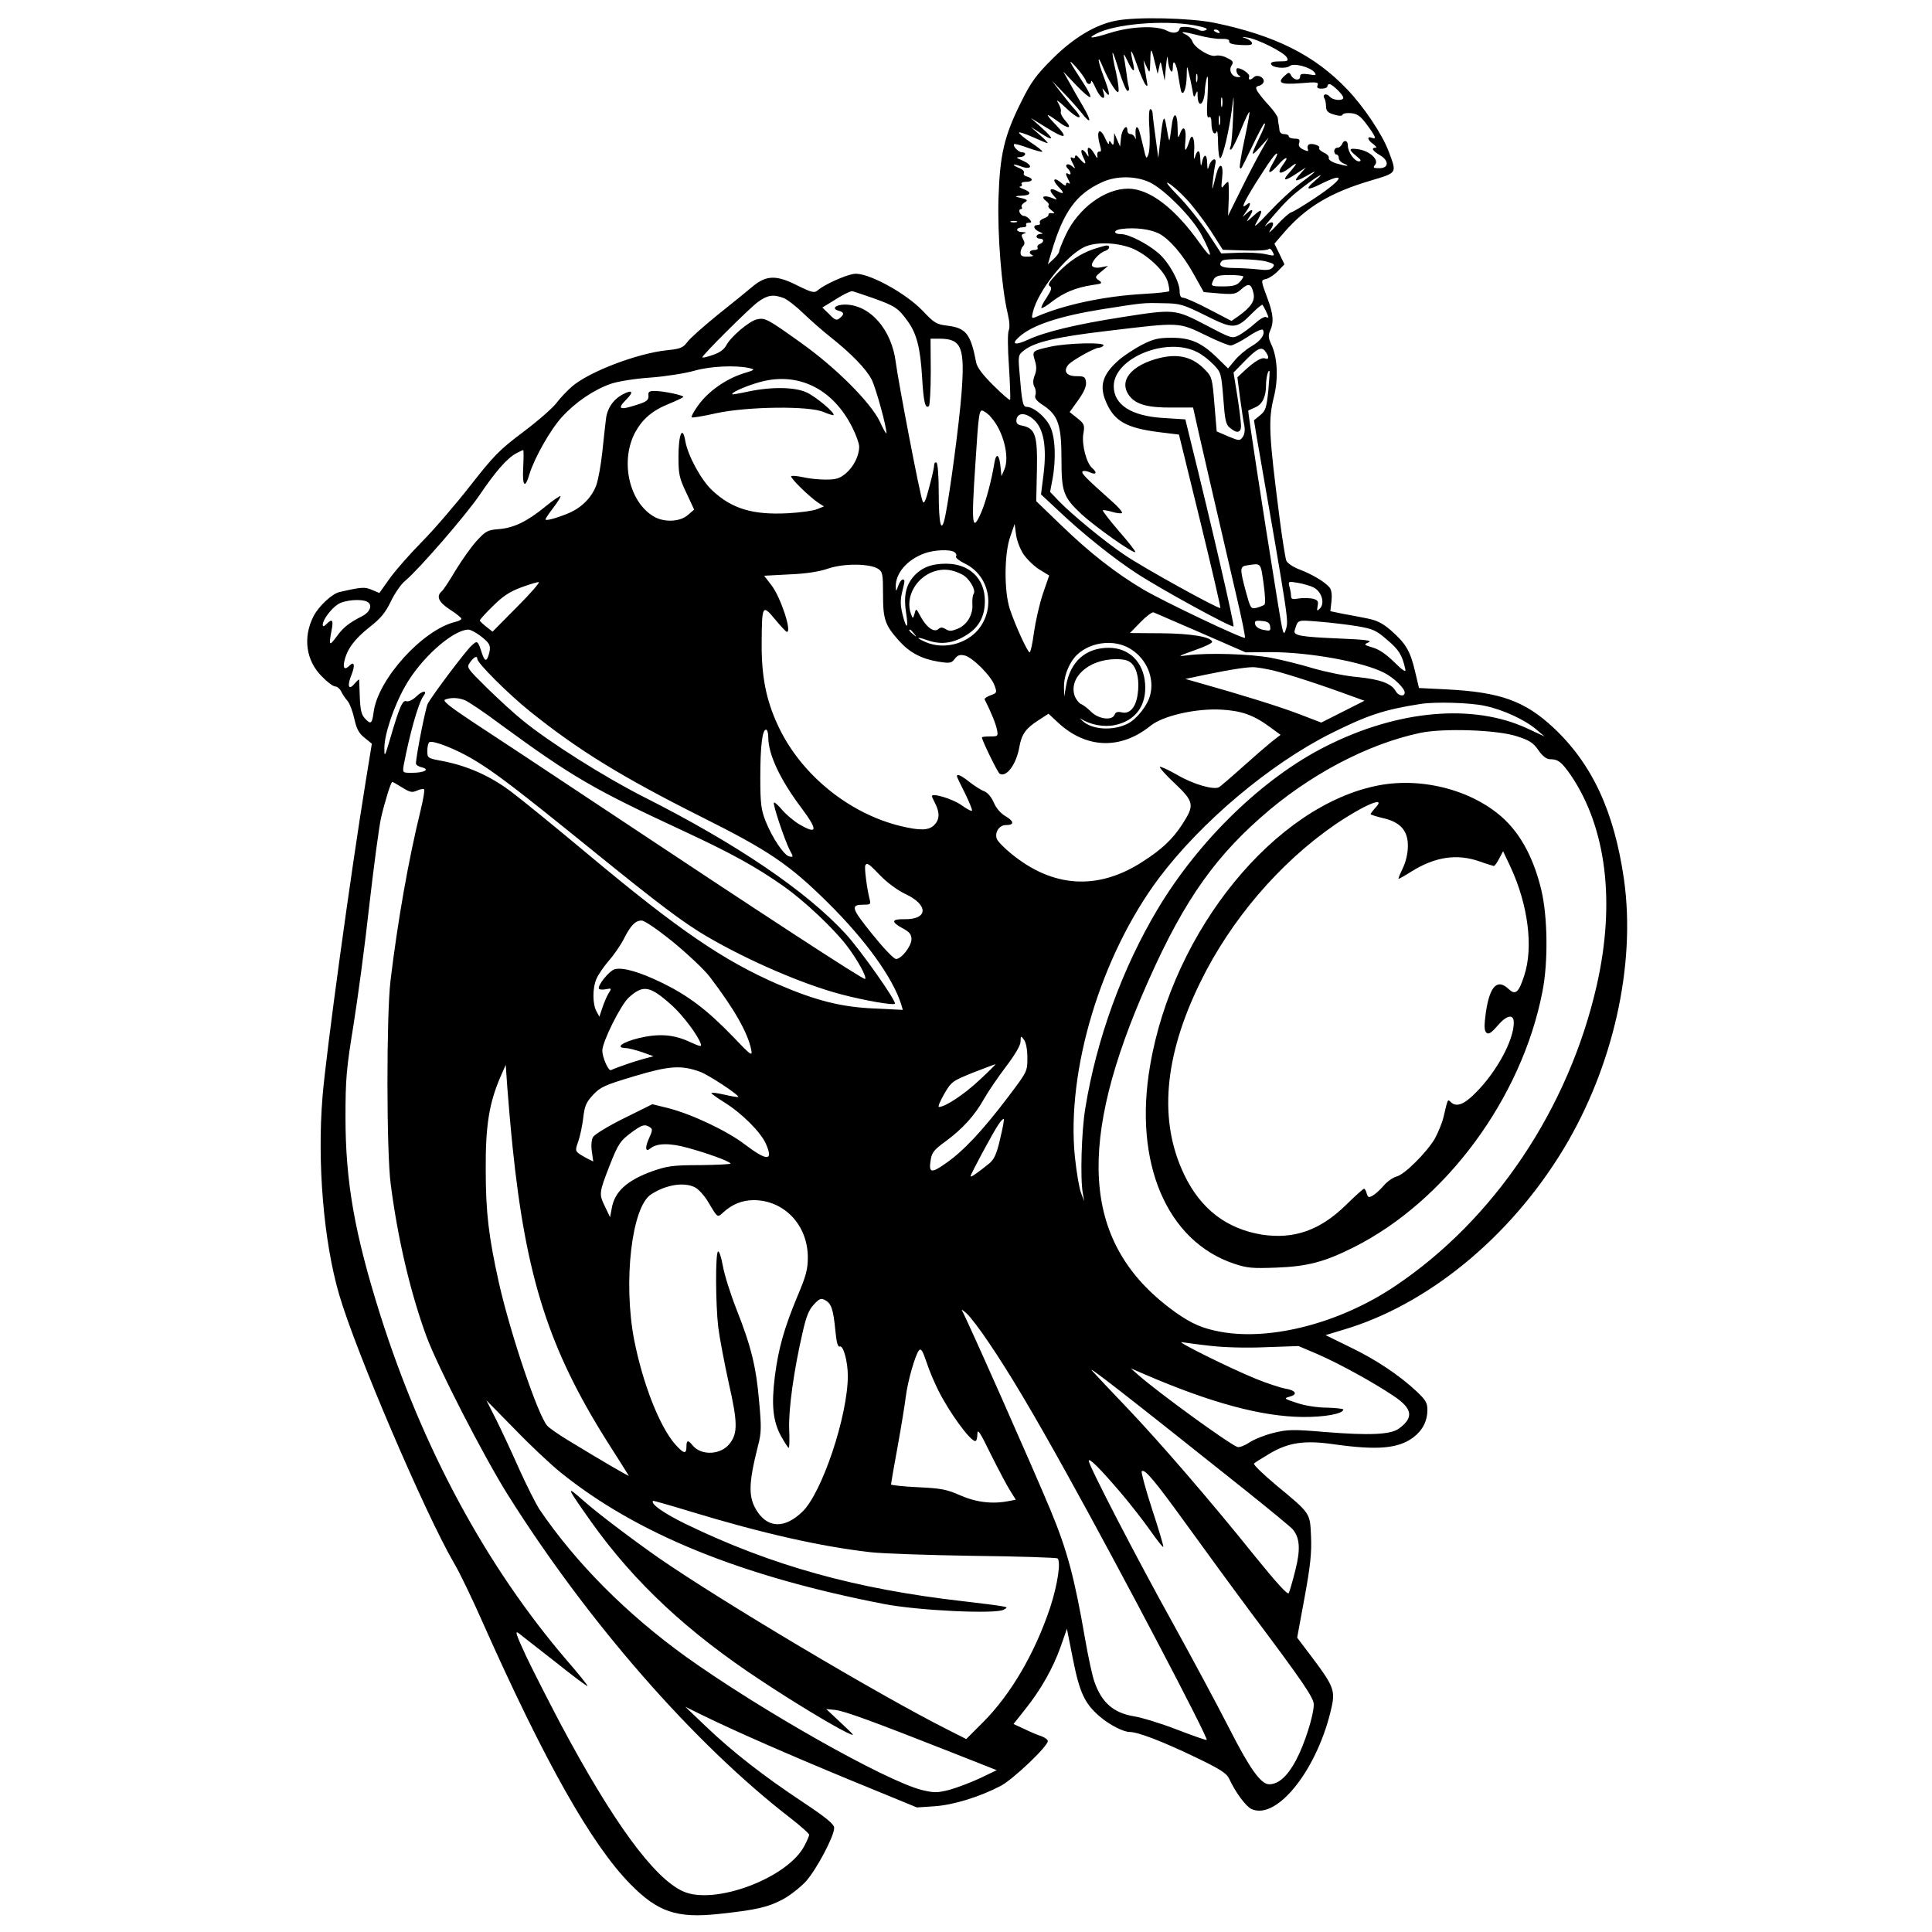 <?xml version="1.0" standalone="no"?>
<!DOCTYPE svg PUBLIC "-//W3C//DTD SVG 20010904//EN"
 "http://www.w3.org/TR/2001/REC-SVG-20010904/DTD/svg10.dtd">
<svg version="1.0" xmlns="http://www.w3.org/2000/svg"
 width="850pt" height="850pt" viewBox="0 0 850 850"
 preserveAspectRatio="xMidYMid meet">
<g transform="translate(0,850) scale(0.1,-0.1)"
fill="#000000" stroke="none">
<path d="M4910 8409 c-91 -17 -189 -77 -280 -168 -73 -73 -94 -102 -138 -191
-74 -148 -93 -231 -99 -421 -5 -160 13 -394 41 -511 8 -34 9 -62 4 -72 -5 -9
-5 -75 1 -158 5 -79 7 -145 5 -147 -3 -3 -36 26 -74 64 -46 45 -71 79 -75 99
-24 127 -45 153 -126 163 -49 6 -58 11 -109 65 -76 80 -246 172 -303 163 -40
-6 -130 -47 -159 -72 -15 -13 -25 -11 -92 22 -91 46 -135 44 -194 -5 -20 -17
-89 -73 -153 -124 -64 -52 -125 -106 -136 -122 -18 -24 -30 -29 -89 -35 -133
-14 -345 -96 -418 -160 -22 -19 -52 -51 -67 -71 -15 -21 -80 -78 -145 -127
-108 -81 -131 -105 -239 -243 -66 -84 -161 -194 -211 -244 -50 -51 -112 -121
-138 -157 l-47 -66 -33 14 c-31 13 -43 13 -143 -10 -33 -8 -91 -62 -114 -107
-47 -93 -33 -195 38 -265 23 -24 49 -43 57 -43 9 0 21 -10 27 -22 6 -13 19
-32 29 -43 9 -11 22 -46 29 -78 10 -45 20 -63 45 -83 l32 -26 -27 -166 c-66
-405 -174 -1192 -190 -1387 -24 -292 5 -637 73 -870 72 -248 378 -963 505
-1181 23 -38 81 -158 128 -265 271 -609 478 -976 649 -1149 120 -122 203 -150
385 -131 170 18 219 30 284 64 32 17 78 53 103 80 47 53 124 198 124 235 0 16
-32 43 -137 113 -174 115 -313 224 -428 334 l-90 86 71 -35 c149 -73 389 -178
663 -291 l285 -117 75 5 c84 5 203 42 294 90 55 29 207 174 207 197 0 6 -12
15 -27 21 -16 5 -50 19 -76 32 l-48 22 50 63 c70 87 124 183 157 276 l28 80
27 -136 c29 -146 52 -195 120 -252 41 -35 102 -66 129 -66 36 0 141 -40 285
-109 115 -55 142 -73 153 -97 27 -59 73 -121 98 -133 114 -52 296 182 354 455
14 66 4 91 -85 209 l-68 90 33 179 c26 141 31 197 28 267 -5 104 0 98 -156
227 -56 47 -99 89 -95 93 4 4 34 23 66 42 85 51 156 62 291 42 188 -26 278
-18 344 31 41 31 62 73 62 120 0 32 -7 44 -47 82 -77 72 -180 141 -295 196
l-106 52 76 23 c372 109 736 407 971 796 218 361 319 809 266 1185 -43 300
-140 509 -311 669 -126 117 -233 156 -470 168 l-121 6 -18 76 c-21 88 -40 120
-106 178 -36 31 -62 44 -103 52 -31 6 -80 16 -110 21 l-53 11 5 44 c3 30 0 50
-9 61 -20 24 -77 58 -133 79 -28 11 -52 27 -57 39 -4 12 -17 91 -28 176 -49
381 -52 441 -26 545 20 81 15 173 -11 228 -14 30 -15 41 -6 62 17 36 14 72 -9
135 -33 90 -33 87 -7 93 13 4 36 19 51 35 l28 29 -22 46 -22 45 44 51 c97 111
203 174 378 226 120 36 117 31 81 128 -29 77 -110 198 -184 275 -143 150 -318
237 -585 292 -106 21 -341 27 -431 9z m343 -20 c48 -9 64 -15 53 -21 -9 -5
-23 -5 -33 1 -26 13 -82 18 -83 6 -3 -20 -29 -25 -56 -10 -46 24 -160 19 -251
-10 -79 -25 -103 -26 -61 -4 79 43 293 62 431 38z m112 -29 c3 -6 -1 -7 -9 -4
-18 7 -21 14 -7 14 6 0 13 -4 16 -10z m-90 -16 c33 -9 77 -16 98 -15 25 1 36
-3 35 -11 -2 -9 14 -14 51 -16 40 -2 52 0 49 10 -3 7 -15 16 -29 20 -19 6 -18
7 8 3 45 -6 162 -65 174 -87 9 -16 5 -18 -31 -18 -29 0 -40 -4 -38 -12 6 -17
66 -22 83 -8 17 14 89 -5 108 -28 10 -13 7 -15 -25 -9 -29 4 -38 2 -38 -9 0
-20 -27 -18 -39 3 -9 17 -11 16 -30 -1 -34 -31 -15 -39 72 -32 69 6 79 5 74
-9 -5 -11 0 -15 18 -15 14 0 25 5 25 10 0 6 4 10 9 10 12 0 61 -47 61 -60 0
-15 -46 -12 -60 5 -14 17 -34 10 -23 -8 4 -6 7 -23 7 -36 1 -20 8 -27 35 -35
23 -7 36 -7 38 0 2 5 19 8 38 6 28 -3 42 -14 70 -52 38 -52 43 -65 20 -56 -23
8 -18 -11 7 -28 12 -9 17 -16 10 -16 -21 0 -13 -14 18 -32 42 -24 41 -58 -1
-58 -27 0 -30 2 -19 15 18 22 -23 60 -72 68 -45 7 -47 0 -10 -30 20 -16 23
-22 11 -23 -20 0 -49 41 -49 70 0 23 -18 27 -26 5 -4 -8 -12 -15 -20 -15 -8 0
-14 -7 -14 -15 0 -8 5 -15 10 -15 6 0 10 -7 10 -15 0 -9 10 -20 23 -25 32 -13
11 -12 -34 1 -22 7 -35 17 -33 24 3 6 -7 17 -21 23 -14 7 -24 16 -21 21 7 10
-33 23 -46 15 -5 -4 -7 -12 -4 -20 4 -11 0 -11 -20 -2 -17 8 -23 17 -18 30 4
14 0 18 -20 18 -14 0 -26 5 -26 10 0 6 -9 10 -20 10 -12 0 -20 7 -21 18 -1 9
-2 22 -4 27 -1 6 -3 17 -3 25 -1 9 -19 34 -39 56 -21 22 -43 50 -50 61 -10 18
-9 22 8 26 10 3 19 12 19 20 0 19 -30 31 -44 17 -14 -14 -26 -13 -20 3 4 11
-32 37 -51 37 -11 0 -4 -29 8 -33 7 -4 6 -6 -4 -6 -27 -2 -45 27 -31 50 10 16
8 21 -19 34 -16 9 -39 13 -50 10 -24 -8 -94 35 -103 63 -4 11 -16 24 -29 30
-32 15 -11 14 58 -4z m-234 -218 c7 -8 9 -4 5 14 -2 14 -7 41 -10 60 l-5 35
14 -30 c14 -30 14 -29 16 30 1 62 4 59 25 -30 l7 -30 7 30 c6 29 6 29 15 -15
l9 -45 6 65 c4 38 7 51 8 30 3 -47 22 -77 22 -35 0 43 18 13 25 -45 4 -25 9
-52 11 -60 9 -27 24 11 25 65 1 49 1 49 9 15 5 -19 12 -53 16 -75 5 -33 8 -37
14 -20 8 18 9 17 9 -7 2 -59 30 -37 32 25 1 18 5 43 9 57 5 14 6 -21 3 -79 -5
-78 -3 -102 5 -97 8 5 12 -4 12 -28 0 -36 14 -56 23 -34 3 7 6 -18 6 -55 1
-38 5 -66 10 -63 12 8 39 124 51 216 9 73 9 71 5 -35 -2 -60 -7 -119 -11 -129
-5 -13 -4 -17 3 -13 6 4 25 43 43 87 18 45 34 79 37 77 2 -2 -8 -57 -22 -122
-14 -65 -23 -120 -20 -123 6 -7 2 -14 55 96 25 52 48 96 52 98 9 6 2 -14 -29
-78 -31 -65 -29 -70 13 -23 l36 40 -37 -65 c-20 -36 -60 -113 -89 -172 l-53
-107 3 74 c1 41 0 75 -3 75 -3 0 -12 -8 -19 -17 -11 -15 -12 -10 -7 35 7 62
-11 72 -26 15 -5 -21 -12 -47 -15 -58 -7 -26 4 72 11 104 8 32 -19 23 -28 -10
-6 -19 -7 -16 -8 15 -1 43 -16 40 -24 -4 -3 -15 -5 -8 -6 19 -1 45 -13 47 -25
6 -3 -11 -4 4 -2 33 3 52 -9 80 -20 45 -17 -53 -24 -56 -19 -6 6 57 -8 78 -23
36 -9 -25 -10 -23 -11 24 -1 73 -19 75 -27 3 -4 -33 -8 -59 -10 -57 -2 2 -7
28 -12 58 -10 63 -16 48 -28 -66 l-8 -70 -12 90 c-7 50 -13 98 -13 108 -1 9
-5 17 -10 17 -6 0 -8 -36 -4 -87 3 -49 1 -99 -5 -113 -8 -22 -10 -19 -21 30
-19 81 -22 90 -30 90 -4 0 -6 -15 -5 -32 2 -18 1 -25 -2 -15 -3 9 -12 17 -20
17 -8 0 -14 7 -14 16 0 33 -25 5 -28 -32 l-4 -39 -13 30 -13 30 -1 -30 c-1
-23 -4 -27 -11 -15 -9 13 -10 13 -11 0 0 -8 -7 0 -15 18 -25 57 -43 39 -25
-25 7 -24 6 -32 -2 -30 -7 1 -11 -7 -9 -18 2 -15 -1 -13 -13 8 -19 33 -35 36
-28 5 4 -20 3 -21 -7 -5 -19 29 -31 19 -15 -13 18 -35 11 -39 -16 -7 -10 13
-18 17 -19 9 0 -7 -4 -10 -10 -7 -13 8 -13 -1 2 -28 10 -20 10 -21 -6 -8 -19
16 -35 6 -18 -11 15 -15 16 -32 2 -23 -13 8 -13 -1 1 -27 8 -15 8 -19 0 -14
-6 4 -11 2 -11 -5 0 -8 -6 -6 -18 4 -33 30 -47 19 -17 -13 30 -31 28 -38 -7
-19 -28 15 -35 3 -13 -21 19 -21 19 -21 -9 -10 -34 13 -48 4 -24 -14 10 -7 15
-16 11 -20 -4 -3 2 -13 13 -21 16 -13 16 -15 2 -13 -9 2 -16 -1 -15 -6 1 -5
-8 -13 -21 -17 -13 -5 -20 -13 -17 -19 3 -5 -1 -10 -9 -10 -24 0 -19 -19 7
-30 17 -7 18 -9 5 -9 -22 -1 -24 -21 -3 -21 20 0 19 -16 -1 -24 -8 -3 -12 -10
-9 -16 3 -5 -3 -10 -14 -10 -23 0 -28 -15 -8 -23 6 -3 -3 -6 -20 -6 -25 -1
-33 3 -33 17 0 10 5 23 11 29 8 8 8 17 0 31 -9 17 -8 21 7 25 10 3 6 5 -11 6
-32 1 -28 21 4 21 11 0 17 5 14 10 -3 6 1 10 11 10 13 0 14 3 4 15 -7 8 -18
15 -25 15 -7 0 -15 7 -19 15 -3 8 -1 15 5 15 6 0 8 4 4 9 -3 6 3 14 12 20 19
10 14 14 -32 24 -11 3 -3 5 18 6 44 1 48 15 10 29 -16 6 -22 11 -15 11 7 1 10
6 7 11 -4 6 5 10 19 10 31 0 34 15 5 23 -12 3 -18 10 -14 16 3 6 -5 15 -19 21
-14 5 -26 12 -26 15 0 2 12 0 26 -5 53 -21 64 1 12 24 -28 12 -30 14 -10 15
23 1 32 21 8 21 -15 0 -42 28 -34 36 3 2 31 -5 62 -17 32 -11 59 -19 62 -16 2
2 -21 21 -52 41 -31 21 -53 40 -51 43 3 3 31 -7 63 -21 31 -14 59 -26 63 -26
3 1 -12 17 -34 36 l-40 36 40 -26 c61 -40 66 -30 10 20 l-50 45 65 -40 c88
-55 104 -52 45 10 -50 52 -47 56 12 13 43 -33 62 -30 31 4 -14 15 -23 33 -21
40 3 7 -3 25 -12 40 -11 17 1 9 34 -22 52 -51 84 -58 40 -8 -14 15 -42 50 -63
77 l-38 50 48 -50 c27 -27 63 -68 81 -90 43 -55 48 -42 9 25 -18 30 -45 78
-60 105 l-28 50 56 -59 c31 -33 59 -56 63 -53 3 4 -10 30 -29 59 -66 101 -74
117 -34 73 20 -22 38 -48 42 -57 6 -21 24 -24 25 -5 0 6 9 -7 19 -30 20 -45
47 -61 35 -20 -7 22 -7 22 9 2 22 -29 20 -7 -9 70 -26 68 -29 103 -4 43 24
-58 60 -118 69 -113 4 3 0 42 -10 87 -11 45 -17 84 -15 86 2 2 15 -35 29 -82
15 -47 31 -86 37 -86 6 0 8 8 5 18 -3 9 -8 40 -11 67 -4 28 -9 59 -11 70 -2
11 5 1 16 -22 21 -46 35 -57 27 -20 -18 77 -13 81 13 8 16 -47 35 -90 41 -95z
m226 17 c-3 -10 -5 -4 -5 12 0 17 2 24 5 18 2 -7 2 -21 0 -30z m110 -110 c-3
-10 -5 -2 -5 17 0 19 2 27 5 18 2 -10 2 -26 0 -35z m-10 -80 c-3 -10 -5 -2 -5
17 0 19 2 27 5 18 2 -10 2 -26 0 -35z m234 -169 c-30 -51 -18 -55 24 -8 33 38
49 38 20 0 -30 -40 -15 -48 28 -15 40 32 38 23 -7 -28 -26 -31 -10 -29 39 4
l40 26 -22 -25 c-35 -38 -27 -41 25 -12 55 32 48 24 -32 -36 -32 -24 -92 -80
-134 -125 -58 -62 -70 -71 -53 -42 31 56 26 65 -16 26 -27 -25 -32 -28 -20 -9
24 34 21 47 -5 24 l-22 -19 17 25 c21 30 22 47 2 30 -28 -23 -15 6 38 92 62
98 90 138 96 132 2 -2 -6 -20 -18 -40z m179 -84 c-40 -34 -27 -39 28 -11 116
58 106 26 -18 -57 -52 -35 -102 -65 -109 -66 -8 -2 -37 -27 -64 -57 -27 -30
-40 -39 -28 -21 23 33 11 46 -19 20 -28 -26 69 88 102 118 34 33 129 104 138
103 3 0 -11 -13 -30 -29z m-722 -2 c64 -30 190 -157 229 -233 51 -99 48 -114
-7 -37 -111 157 -223 242 -317 242 -102 0 -219 -86 -274 -203 -16 -34 -29 -67
-29 -73 0 -6 -11 -21 -25 -34 l-25 -23 16 54 c53 179 109 256 224 308 61 28
146 28 208 -1z m159 -71 c29 -30 77 -93 108 -140 l55 -86 98 -3 c53 -2 100 1
103 6 4 5 12 0 18 -12 10 -19 9 -19 -32 -10 -23 5 -76 8 -118 6 l-76 -3 -59
90 c-32 49 -90 122 -129 162 -41 41 -60 66 -46 58 15 -7 50 -38 78 -68z m-744
-104 c-7 -2 -19 -2 -25 0 -7 3 -2 5 12 5 14 0 19 -2 13 -5z m623 -49 c47 -23
109 -94 158 -184 l42 -75 69 -6 c64 -5 72 -3 97 19 31 28 44 24 53 -19 7 -33
-11 -60 -68 -101 l-29 -20 -98 51 c-53 28 -105 51 -114 51 -11 0 -16 9 -16 28
0 43 -47 128 -93 168 -47 41 -131 84 -164 84 -38 0 -35 19 4 23 57 7 121 -1
159 -19z m-119 -65 c67 -26 147 -100 161 -150 5 -19 8 -37 6 -40 -2 -3 -52 -9
-111 -12 -177 -10 -354 -48 -477 -102 -17 -7 -18 -5 -12 21 22 93 144 247 226
287 49 23 137 22 207 -4z m596 -60 c33 -9 37 -13 26 -26 -10 -11 -25 -13 -66
-8 -29 3 -78 6 -108 6 -52 0 -69 12 -48 32 10 11 154 8 196 -4z m-103 -66 c0
-3 -7 -15 -17 -25 -12 -13 -30 -18 -70 -18 -57 0 -58 1 -43 31 9 15 22 19 70
19 33 0 60 -3 60 -7z m-1633 -93 c101 -36 113 -44 155 -101 41 -56 57 -118 65
-251 6 -105 14 -140 30 -124 4 4 8 73 8 152 l-1 144 41 0 c96 -1 111 -38 95
-244 -10 -128 -50 -431 -71 -535 -17 -84 -29 -43 -29 101 0 74 -4 129 -10 133
-5 3 -10 -2 -10 -11 0 -10 -10 -54 -22 -98 -16 -62 -23 -76 -29 -61 -12 28
-107 526 -118 611 -18 145 -114 254 -224 254 -40 0 -60 -18 -28 -27 25 -6 27
-16 5 -33 -13 -11 -20 -9 -45 17 l-31 30 49 30 c41 26 64 38 81 42 2 1 42 -13
89 -29z m-390 -1 c15 -5 55 -36 88 -68 33 -32 85 -77 115 -101 94 -74 161
-143 185 -190 19 -38 66 -209 65 -236 -1 -5 -14 18 -29 51 -40 84 -194 238
-346 346 -148 106 -159 112 -195 104 -34 -8 -115 -76 -135 -115 -10 -18 -29
-32 -60 -42 -25 -9 -45 -13 -45 -10 0 10 206 215 244 243 42 31 68 35 113 18z
m1857 -77 c124 -62 135 -61 206 11 22 22 42 38 44 36 7 -8 26 -48 26 -54 0 -3
-5 -3 -10 0 -6 4 -28 -9 -50 -29 -21 -19 -53 -42 -69 -51 -31 -15 -32 -15
-146 45 -137 71 -137 71 -373 34 -192 -30 -332 -63 -408 -98 -58 -27 -77 -21
-41 11 56 52 177 92 363 122 184 29 181 29 270 27 76 -1 87 -4 188 -54z m7
-90 c47 -23 94 -42 103 -42 10 0 45 18 77 39 32 22 61 35 65 30 12 -19 -9 -49
-51 -73 -24 -14 -57 -42 -73 -62 l-29 -35 -46 45 c-70 69 -119 90 -202 90 -59
0 -80 -5 -133 -32 -34 -18 -81 -49 -103 -69 -71 -64 -84 -114 -50 -188 36 -79
89 -108 228 -126 l90 -11 93 -379 c51 -209 91 -381 89 -384 -7 -6 -337 176
-422 234 -85 57 -231 177 -290 238 l-37 39 10 53 c17 89 13 189 -10 235 -20
42 -73 86 -103 86 -17 0 -21 19 -32 156 -6 69 -5 73 21 93 46 36 143 59 365
85 327 39 311 40 440 -22z m-44 -71 c21 -10 53 -35 72 -55 33 -34 34 -38 43
-148 7 -96 11 -116 29 -130 30 -26 49 -23 49 8 0 14 -7 73 -16 130 l-17 105
44 45 c60 62 79 71 96 48 17 -23 17 -38 -1 -31 -15 6 -46 -12 -92 -55 l-30
-28 12 -93 c7 -50 15 -106 19 -122 3 -18 0 -38 -8 -48 -12 -17 -15 -17 -63 3
l-51 22 -10 119 c-9 112 -11 121 -39 150 -54 57 -115 74 -198 55 -130 -31
-188 -103 -136 -169 29 -37 82 -51 187 -50 l92 0 7 -31 c6 -31 106 -464 184
-799 23 -98 40 -180 37 -183 -7 -7 -358 160 -446 212 -122 72 -238 163 -361
282 l-111 107 3 136 c3 153 -7 184 -63 196 -23 4 -29 10 -27 27 5 32 41 32 77
-1 43 -39 57 -120 42 -241 l-11 -87 78 -73 c107 -101 242 -209 342 -274 110
-72 420 -241 427 -234 5 5 -99 454 -190 821 l-22 90 -95 6 c-142 8 -220 58
-220 140 0 124 233 219 367 150z m-1972 -70 c29 -7 28 -8 -28 -25 -76 -25
-152 -79 -195 -139 -19 -26 -32 -50 -29 -53 2 -3 51 5 108 18 139 30 412 33
473 5 22 -9 41 -15 43 -13 9 8 -75 79 -117 99 -53 25 -157 26 -260 4 -36 -8
-67 -13 -68 -12 -9 9 87 48 145 60 159 33 301 -43 382 -204 17 -33 31 -72 31
-86 0 -40 -24 -88 -59 -118 -27 -22 -42 -27 -89 -27 -31 0 -77 5 -101 11 -24
5 -46 7 -50 4 -6 -7 79 -90 119 -117 l25 -16 -30 -12 c-16 -7 -74 -15 -128
-18 -155 -8 -246 19 -333 100 -49 45 -108 154 -119 218 -12 71 -30 30 -30 -68
0 -78 3 -94 35 -161 l34 -73 -28 -24 c-35 -31 -107 -33 -152 -5 -108 66 -146
245 -79 370 33 59 76 96 152 126 29 12 56 25 59 28 7 7 -87 27 -126 27 -24 0
-29 -4 -27 -21 1 -16 -6 -24 -33 -34 -94 -32 -110 -28 -63 19 32 32 25 43 -15
22 -43 -22 -70 -61 -76 -109 -3 -23 -10 -88 -16 -145 -6 -57 -18 -122 -26
-145 -19 -54 -65 -101 -123 -125 -53 -22 -101 -35 -101 -27 0 4 16 27 35 52
19 25 33 48 31 50 -2 3 -33 -18 -67 -46 -81 -66 -139 -94 -206 -99 -49 -4 -57
-9 -98 -54 -24 -27 -65 -85 -91 -128 -26 -44 -53 -85 -60 -91 -26 -22 -15 -48
36 -81 28 -18 50 -36 50 -40 0 -4 -12 -11 -27 -14 -144 -35 -340 -252 -359
-396 -7 -54 -13 -57 -40 -27 -14 15 -19 39 -21 92 -1 40 -3 74 -3 77 0 3 -9
-5 -20 -18 -26 -31 -34 -11 -14 38 17 42 13 63 -8 42 -21 -21 -30 -13 -23 19
12 53 44 97 111 150 50 39 70 64 94 114 17 35 45 76 63 90 62 52 268 290 329
380 69 102 120 160 160 181 15 8 28 14 30 14 2 0 2 -34 0 -75 -5 -84 8 -98 27
-32 22 72 92 196 143 252 59 65 140 120 214 146 32 11 104 23 177 28 67 5 154
19 192 30 70 20 180 25 240 12z m2285 -101 c-8 -75 -12 -87 -36 -107 l-27 -22
11 -68 c143 -822 141 -810 130 -850 -11 -36 -13 -29 -39 132 -67 415 -130 827
-127 829 2 1 15 7 31 14 31 13 47 47 47 97 0 32 9 69 15 63 2 -2 -1 -41 -5
-88z m-1219 -117 c53 -59 82 -173 58 -228 l-13 -30 -4 40 c-5 56 -19 66 -27
19 -12 -75 -37 -169 -57 -216 -41 -95 -45 -61 -27 207 15 237 17 247 37 236
10 -5 25 -17 33 -28z m141 -600 c15 -22 46 -53 70 -68 l44 -27 -28 -81 c-15
-45 -32 -121 -39 -169 -6 -48 -15 -88 -19 -88 -9 0 -63 118 -87 190 -26 79
-25 245 2 320 l19 55 6 -46 c3 -26 18 -64 32 -86z m-303 8 c7 -5 11 -13 7 -19
-3 -6 15 -20 40 -32 108 -53 136 -196 57 -291 -54 -63 -151 -87 -228 -55 -47
20 -45 27 3 10 67 -24 127 -13 190 33 44 33 65 78 65 139 0 99 -68 164 -171
164 -66 0 -110 -18 -145 -59 -33 -40 -42 -87 -30 -161 11 -71 0 -70 -17 0 -9
38 -9 62 -1 95 13 53 13 55 2 55 -5 0 -14 -12 -19 -27 -10 -27 -10 -27 -11 -5
-2 60 51 121 128 148 42 15 110 18 130 5z m-335 -74 c19 -13 21 -23 21 -113 0
-110 9 -135 72 -205 45 -50 98 -78 171 -90 52 -8 58 -7 73 13 13 16 22 19 44
14 35 -9 117 -91 131 -133 11 -30 10 -32 -18 -42 -16 -6 -28 -14 -26 -18 28
-55 49 -107 54 -132 6 -30 5 -31 -30 -31 -20 0 -36 -2 -36 -4 0 -13 69 -154
78 -160 30 -18 74 42 87 119 10 55 29 81 82 115 l46 30 44 -41 c123 -113 274
-118 405 -12 54 44 200 77 310 71 91 -5 144 -24 217 -78 l45 -33 -40 -31 c-21
-17 -79 -67 -129 -112 -49 -44 -95 -83 -101 -87 -23 -14 -116 13 -185 54 -39
22 -73 38 -76 35 -3 -3 26 -36 66 -73 85 -81 87 -95 33 -179 -43 -66 -89 -110
-175 -165 -197 -128 -396 -115 -579 36 -32 26 -60 55 -63 66 -9 28 12 59 40
59 38 0 38 16 -1 39 -22 13 -42 36 -52 61 -11 24 -27 43 -42 49 -14 5 -42 23
-64 40 -36 29 -56 38 -56 26 0 -3 16 -37 36 -76 19 -39 33 -73 30 -76 -3 -3
-24 9 -48 26 -37 26 -128 54 -128 38 0 -2 7 -18 15 -33 20 -40 19 -70 -5 -94
-24 -24 -62 -25 -149 -4 -232 57 -444 233 -541 448 -50 109 -70 213 -69 356 1
168 3 173 59 105 25 -30 48 -55 52 -55 23 0 -27 151 -67 204 l-33 43 112 6
c74 3 131 12 171 26 69 23 182 22 219 -2z m1695 -63 c7 -48 9 -90 4 -94 -4 -4
-20 -10 -34 -14 -26 -6 -27 -4 -48 72 -27 102 -27 110 7 115 61 9 58 13 71
-79z m-1327 39 c31 -15 63 -68 52 -85 -5 -7 -7 -27 -6 -45 4 -46 -23 -92 -64
-109 -27 -11 -38 -12 -53 -2 -15 9 -23 9 -33 0 -19 -16 -52 8 -78 56 -19 36
-20 37 -26 13 -7 -23 -8 -24 -15 -5 -31 78 26 174 115 194 35 8 69 3 108 -17z
m-1956 -142 l-109 -110 -28 22 c-15 12 -28 24 -28 27 -1 3 25 32 58 64 43 43
74 63 122 81 35 13 71 24 79 24 8 1 -34 -48 -94 -108z m3504 84 c35 -18 50
-69 27 -92 -13 -13 -14 -12 -10 11 4 21 1 26 -21 32 -15 3 -43 4 -62 1 -27 -5
-34 -3 -34 11 0 9 -3 28 -7 41 -6 23 -5 24 36 17 24 -4 56 -13 71 -21z m-4162
-64 c22 -14 9 -45 -25 -62 -57 -29 -83 -49 -113 -91 -32 -43 -34 -39 -21 30 9
45 2 52 -23 26 -12 -11 -16 -12 -16 -2 0 21 36 69 66 89 30 20 108 26 132 10z
m3665 -135 l197 -86 108 1 c172 0 406 -42 502 -91 43 -22 90 -68 90 -87 0 -20
-28 -15 -40 7 -18 33 -68 51 -165 61 -52 4 -139 22 -195 38 -56 17 -140 38
-188 47 -90 17 -280 23 -367 11 -47 -6 -45 -5 30 22 44 15 79 32 78 37 -3 22
-93 37 -225 38 l-137 1 47 48 c25 26 51 45 57 43 5 -2 99 -43 208 -90z m305
28 c3 -20 0 -21 -30 -15 -20 4 -34 14 -36 25 -3 14 2 17 30 14 25 -2 34 -8 36
-24z m384 1 c69 -12 83 -18 132 -61 51 -43 65 -66 79 -129 3 -14 -12 -5 -48
31 -34 34 -67 57 -95 65 -40 12 -41 13 -19 23 19 8 -12 12 -131 17 -167 7
-201 13 -194 35 15 49 9 47 107 39 50 -4 127 -13 169 -20z m-3862 -40 c43 -32
50 -44 43 -75 -10 -42 -20 -44 -33 -3 -18 56 -20 57 -47 31 -26 -24 -172 -218
-191 -254 -10 -18 -52 -233 -52 -263 0 -6 12 -14 26 -17 37 -9 11 -24 -43 -24
-42 0 -42 0 -37 33 26 137 65 276 87 305 20 26 -4 25 -31 -2 -17 -16 -35 -24
-44 -21 -17 7 -31 -26 -73 -170 -22 -75 -24 -77 -24 -38 -1 58 40 183 91 273
67 121 209 249 279 250 8 0 30 -11 49 -25z m1911 8 c13 -16 12 -17 -3 -4 -17
13 -22 21 -14 21 2 0 10 -8 17 -17z m956 -70 c69 -44 103 -128 83 -202 -12
-46 -59 -105 -99 -125 -64 -32 -156 -27 -198 12 -10 9 -14 14 -8 10 42 -27
101 -38 150 -28 91 19 140 86 133 182 -7 95 -70 158 -160 158 -102 0 -170 -61
-188 -169 l-8 -46 -1 41 c-1 44 17 95 46 131 57 68 174 86 250 36z m-2877 -42
c0 -18 137 -155 232 -231 210 -169 403 -288 754 -464 296 -148 386 -209 555
-376 168 -166 287 -332 324 -449 l7 -24 -123 6 c-148 6 -260 35 -425 106 -240
104 -439 240 -834 570 -140 117 -293 242 -340 277 -92 70 -194 115 -304 136
-65 12 -66 13 -66 45 0 17 4 34 9 38 16 9 118 -31 193 -76 93 -55 195 -133
523 -399 295 -239 401 -319 505 -380 181 -106 424 -211 592 -255 99 -26 228
-49 235 -41 9 9 -150 235 -217 308 -174 189 -480 396 -888 602 -172 87 -416
241 -533 337 -35 28 -105 92 -156 142 -90 89 -91 90 -75 113 17 24 32 31 32
15z m2879 -20 c25 -25 35 -78 26 -137 -8 -56 -35 -87 -70 -78 -18 4 -27 1 -31
-10 -11 -28 -71 -20 -104 13 -16 16 -36 31 -45 34 -8 4 -20 19 -26 33 -30 81
59 163 179 164 39 0 57 -5 71 -19z m601 -26 c42 -7 188 -53 324 -102 l99 -36
-95 -48 -95 -48 -99 38 c-87 33 -247 83 -439 137 l-60 17 90 19 c117 24 195
36 220 32 11 -1 36 -5 55 -9z m-3536 -135 c14 -5 86 -53 158 -107 317 -232
409 -285 801 -467 217 -101 322 -159 446 -246 89 -63 218 -184 276 -260 46
-60 90 -139 81 -147 -5 -6 -436 275 -1161 757 -236 157 -492 326 -567 375
-101 67 -132 92 -120 97 25 10 57 9 86 -2z m4487 -25 c82 -17 177 -61 229
-105 l35 -30 -75 35 c-239 111 -569 82 -886 -78 -277 -139 -560 -414 -741
-717 -156 -261 -269 -573 -318 -875 -17 -101 -23 -311 -11 -375 l6 -35 -14 37
c-8 21 -20 92 -27 159 -38 380 115 885 370 1226 185 246 487 501 756 636 160
80 234 105 395 130 63 10 215 6 281 -8z m-3151 -138 c0 -76 52 -187 147 -313
73 -98 70 -118 -13 -69 -23 14 -56 42 -73 62 -17 20 -33 35 -36 32 -6 -7 46
-162 69 -208 17 -31 17 -33 -1 -29 -23 4 -75 81 -105 156 -19 49 -23 75 -23
192 0 138 9 210 25 210 6 0 10 -15 10 -33z m3293 4 c56 -18 73 -29 95 -61 17
-25 35 -39 49 -40 39 0 53 -12 95 -72 155 -230 196 -557 113 -923 -123 -541
-450 -1030 -887 -1323 -239 -161 -542 -241 -764 -202 -83 15 -129 35 -202 86
-397 284 -442 702 -151 1387 165 387 302 593 524 789 210 187 471 325 705 374
103 21 337 13 423 -15z m-4903 -226 c34 -21 43 -23 65 -13 14 6 28 9 31 5 3
-3 -4 -45 -16 -94 -52 -212 -100 -481 -132 -748 -18 -151 -18 -753 1 -895 31
-241 87 -478 157 -669 52 -139 249 -522 356 -694 353 -562 821 -1098 1246
-1426 45 -35 82 -68 82 -73 0 -5 -9 -26 -20 -47 -72 -143 -397 -265 -535 -202
-128 58 -308 304 -539 737 -52 99 -120 232 -151 297 -47 101 -51 116 -31 100
13 -10 85 -67 161 -126 75 -60 138 -107 140 -105 2 2 -39 53 -91 113 -355 414
-635 933 -821 1520 -113 358 -153 586 -153 870 0 169 4 213 35 404 19 118 51
356 70 530 20 174 43 345 51 381 17 74 44 160 50 160 2 0 22 -11 44 -25z
m2104 -388 c29 -30 75 -64 109 -80 103 -48 101 -113 -4 -111 -58 1 -60 -12 -6
-41 28 -15 37 -26 37 -47 0 -31 -45 -88 -68 -87 -10 0 -57 50 -106 111 -93
116 -96 128 -32 128 26 0 28 2 21 28 -11 44 -23 136 -18 145 8 13 15 8 67 -46z
m-912 -292 c64 -53 137 -121 161 -153 106 -139 167 -245 182 -320 6 -31 0 -27
-81 58 -112 116 -195 179 -309 235 -101 49 -173 70 -210 61 -24 -6 -78 -73
-70 -86 3 -4 16 -5 31 -2 25 5 26 4 11 -19 -8 -13 -20 -42 -27 -63 l-13 -39
-13 24 c-17 31 -18 101 0 142 7 18 32 54 55 81 23 26 53 70 66 96 30 59 50 80
78 80 13 0 71 -40 139 -95z m-5 -279 c47 -43 112 -128 126 -168 5 -14 -2 -13
-46 7 -72 34 -137 39 -226 18 -73 -18 -106 -42 -59 -44 13 0 46 -9 73 -18 l50
-18 -45 -12 c-37 -10 -111 -35 -142 -49 -11 -5 -38 55 -38 86 0 39 81 201 116
233 64 58 93 53 191 -35z m1563 -230 c0 -60 0 -60 -87 -175 -110 -145 -195
-236 -272 -289 -65 -46 -76 -43 -66 17 5 31 16 44 67 81 72 53 127 113 167
185 16 29 59 92 95 140 42 55 66 96 66 113 1 26 1 26 15 8 9 -12 15 -43 15
-80z m-210 -97 c-67 -63 -151 -119 -179 -119 -6 0 5 25 23 57 32 55 36 57 127
94 52 20 96 37 99 37 3 1 -29 -31 -70 -69z m-2055 -294 c59 -574 160 -890 415
-1295 51 -80 94 -148 96 -152 5 -7 -110 60 -271 158 -39 24 -78 51 -87 61 -41
45 -162 404 -213 629 -45 203 -58 309 -58 499 -1 194 15 292 65 408 l23 52 7
-100 c4 -55 14 -172 23 -260z m824 330 c36 -12 175 -104 169 -111 -2 -2 -30 3
-61 10 -31 7 -57 11 -57 7 0 -3 26 -22 57 -41 77 -48 159 -130 182 -181 35
-78 7 -79 -92 -4 -78 60 -237 135 -342 161 l-65 16 -125 -62 c-69 -34 -131
-72 -136 -83 -7 -11 -9 -39 -5 -64 l6 -43 -28 14 c-54 30 -54 29 -38 74 8 23
18 70 22 104 6 53 13 68 43 101 33 35 51 43 181 82 154 46 206 50 289 20z
m1321 -296 c-15 -66 -26 -89 -47 -107 -48 -39 -83 -64 -83 -57 0 9 100 195
123 228 10 16 21 26 23 24 3 -2 -5 -42 -16 -88z m-1541 52 c13 -8 12 -15 -4
-50 -19 -42 -15 -62 7 -43 28 23 85 24 164 2 84 -23 182 -58 188 -69 2 -3 -57
-6 -133 -7 -120 0 -145 -4 -209 -26 -114 -41 -169 -91 -181 -166 l-7 -37 -23
48 c-26 54 -26 58 21 179 38 97 47 110 102 150 42 30 53 33 75 19z m199 -265
c15 -8 38 -33 52 -55 49 -82 45 -79 72 -55 39 36 84 54 135 54 133 -1 236
-109 237 -250 0 -55 -7 -82 -47 -176 -57 -138 -82 -225 -98 -349 -16 -128 -8
-198 27 -263 16 -28 31 -52 34 -52 3 0 4 38 2 84 -3 86 20 256 60 428 15 66
27 96 48 118 25 27 32 30 50 20 28 -15 36 -41 45 -132 5 -55 11 -75 20 -72 15
6 35 -66 35 -129 0 -176 -114 -516 -200 -598 -76 -73 -148 -73 -197 -1 -42 63
-41 121 2 292 15 56 15 82 5 192 -13 154 -35 244 -100 408 -27 69 -54 155 -60
192 -7 38 -16 65 -21 62 -12 -7 -11 -230 1 -334 6 -47 27 -157 46 -244 39
-171 40 -220 6 -265 -38 -52 -125 -57 -164 -11 -21 26 -28 25 -28 -5 0 -34
-12 -31 -49 10 -70 80 -143 268 -181 460 -49 255 -11 585 74 640 65 43 146 56
194 31z m1291 -681 c93 -137 194 -307 348 -585 236 -425 620 -1157 612 -1165
-2 -2 -62 19 -132 46 -70 27 -155 53 -188 58 -90 15 -142 60 -174 152 -9 24
-27 108 -41 188 -47 272 -79 391 -153 569 -81 194 -363 830 -389 877 -3 6 7
-1 22 -15 15 -13 58 -70 95 -125z m976 -16 c58 -7 159 -10 244 -6 l144 5 89
-38 c95 -42 239 -121 330 -182 82 -55 89 -94 24 -142 -36 -28 -130 -32 -328
-16 -141 12 -164 11 -225 -4 -37 -9 -85 -28 -106 -42 -21 -14 -45 -23 -53 -20
-41 16 -342 235 -434 315 l-35 31 60 -26 c292 -126 515 -186 695 -188 97 -1
180 14 180 33 0 3 -33 7 -72 8 -42 0 -99 9 -133 21 -56 18 -58 20 -32 27 38
10 29 28 -19 36 -22 4 -80 23 -129 43 -111 45 -359 168 -325 161 14 -2 70 -10
125 -16z m-1197 -196 c48 -96 140 -223 163 -223 5 0 9 14 9 31 0 26 12 8 59
-89 33 -66 71 -138 85 -160 l25 -40 -31 -6 c-71 -14 -142 -6 -213 25 -61 27
-85 31 -187 36 -65 3 -118 9 -118 12 0 4 13 79 29 166 16 88 32 187 36 220 8
66 41 183 58 204 9 10 16 -1 33 -51 11 -35 35 -91 52 -125z m1347 -436 c110
-88 206 -167 213 -176 31 -38 34 -88 11 -179 -12 -48 -25 -93 -29 -101 -5 -9
-52 43 -151 165 -195 243 -419 502 -563 653 -66 69 -134 141 -151 160 -28 31
147 -105 670 -522z m-3010 76 c337 -272 796 -458 1425 -580 151 -29 490 -45
526 -25 17 10 17 11 -6 15 -14 3 -90 13 -170 22 -476 54 -845 157 -1223 340
-98 48 -156 89 -144 102 2 1 77 -20 168 -48 313 -95 570 -153 789 -178 52 -6
256 -13 453 -16 197 -2 363 -8 369 -11 17 -11 1 -116 -32 -217 -68 -203 -174
-383 -296 -505 l-73 -73 -83 42 c-302 152 -999 567 -1273 757 -117 82 -269
197 -326 248 -82 72 -80 67 33 -93 189 -265 423 -484 747 -697 140 -93 309
-195 374 -227 42 -20 42 -20 -23 41 l-65 61 40 -4 c42 -5 170 -52 510 -186
l200 -79 -75 -36 c-41 -19 -102 -42 -135 -51 -53 -13 -65 -13 -120 0 -160 41
-707 350 -1037 586 -261 188 -486 414 -645 649 -16 25 -56 104 -88 175 -32 72
-77 169 -101 217 l-44 87 123 -125 c67 -70 158 -155 202 -191z m2468 -93 c44
-52 103 -128 130 -167 28 -40 53 -71 55 -69 2 3 -20 77 -49 165 -29 89 -49
164 -46 168 13 12 55 -38 194 -230 76 -105 205 -282 287 -392 231 -308 276
-375 276 -404 0 -47 -40 -174 -78 -245 -37 -70 -77 -106 -118 -106 -37 0 -86
69 -178 250 -49 96 -159 301 -244 455 -158 284 -372 697 -372 718 0 16 52 -36
143 -143z"/>
<path d="M4811 7404 c-60 -21 -107 -53 -161 -108 -34 -36 -42 -49 -31 -55 10
-7 7 -17 -14 -50 -16 -23 -26 -44 -23 -46 3 -3 25 11 49 30 50 38 103 60 175
71 44 6 46 8 28 21 -18 13 -17 15 11 38 l30 25 -31 -6 c-19 -4 -34 -1 -39 6
-8 13 29 57 57 66 20 6 25 24 6 24 -7 -1 -33 -8 -57 -16z"/>
<path d="M4623 6975 c-82 -18 -83 -19 -70 -61 8 -26 8 -44 -1 -66 -8 -21 -8
-37 -1 -50 6 -10 8 -27 4 -37 -4 -13 5 -25 36 -45 64 -43 79 -86 79 -234 0
-148 8 -169 89 -245 61 -56 228 -174 236 -166 2 3 -30 44 -72 92 -41 48 -74
90 -71 92 2 2 21 -1 41 -7 20 -6 40 -8 43 -5 4 4 -17 28 -47 54 -112 100 -134
122 -126 129 4 4 18 2 32 -4 27 -13 34 -2 11 18 -26 21 -47 103 -40 150 7 40
5 45 -26 70 l-34 27 38 53 c25 35 36 60 34 78 -3 24 -7 27 -43 27 -43 0 -58
22 -35 50 16 19 116 75 134 75 8 0 18 5 21 10 9 15 -158 11 -232 -5z"/>
<path d="M6067 5045 c-455 -86 -906 -637 -1007 -1233 -74 -427 73 -773 370
-872 57 -19 80 -21 185 -17 137 5 212 25 340 89 405 203 740 656 831 1125 26
130 23 332 -5 448 -32 134 -87 238 -160 308 -133 127 -357 189 -554 152z m-15
-98 c-12 -13 -22 -26 -22 -29 0 -2 24 -10 53 -17 78 -17 112 -56 111 -124 0
-32 -9 -69 -22 -96 -12 -25 -21 -46 -19 -47 1 -2 27 13 57 32 105 65 200 79
300 44 30 -11 58 -19 62 -20 4 0 15 15 24 33 l17 32 33 -70 c77 -166 101 -353
60 -477 -24 -75 -39 -88 -69 -59 -50 47 -83 12 -100 -104 -8 -59 -7 -79 2 -88
10 -9 21 -3 51 32 40 46 70 51 70 12 0 -77 -75 -216 -167 -308 -52 -53 -86
-66 -111 -41 -13 13 -12 15 -31 -66 -6 -26 -24 -69 -38 -95 -36 -61 -133 -158
-168 -167 -16 -4 -42 -22 -58 -41 -16 -19 -38 -38 -49 -44 -16 -9 -20 -7 -25
10 -3 12 -8 21 -12 21 -4 0 -39 -32 -79 -71 -114 -112 -229 -152 -369 -131
-156 25 -271 113 -343 264 -113 235 -90 518 70 845 134 275 349 526 592 694
126 86 231 131 180 76z"/>
</g>
</svg>
